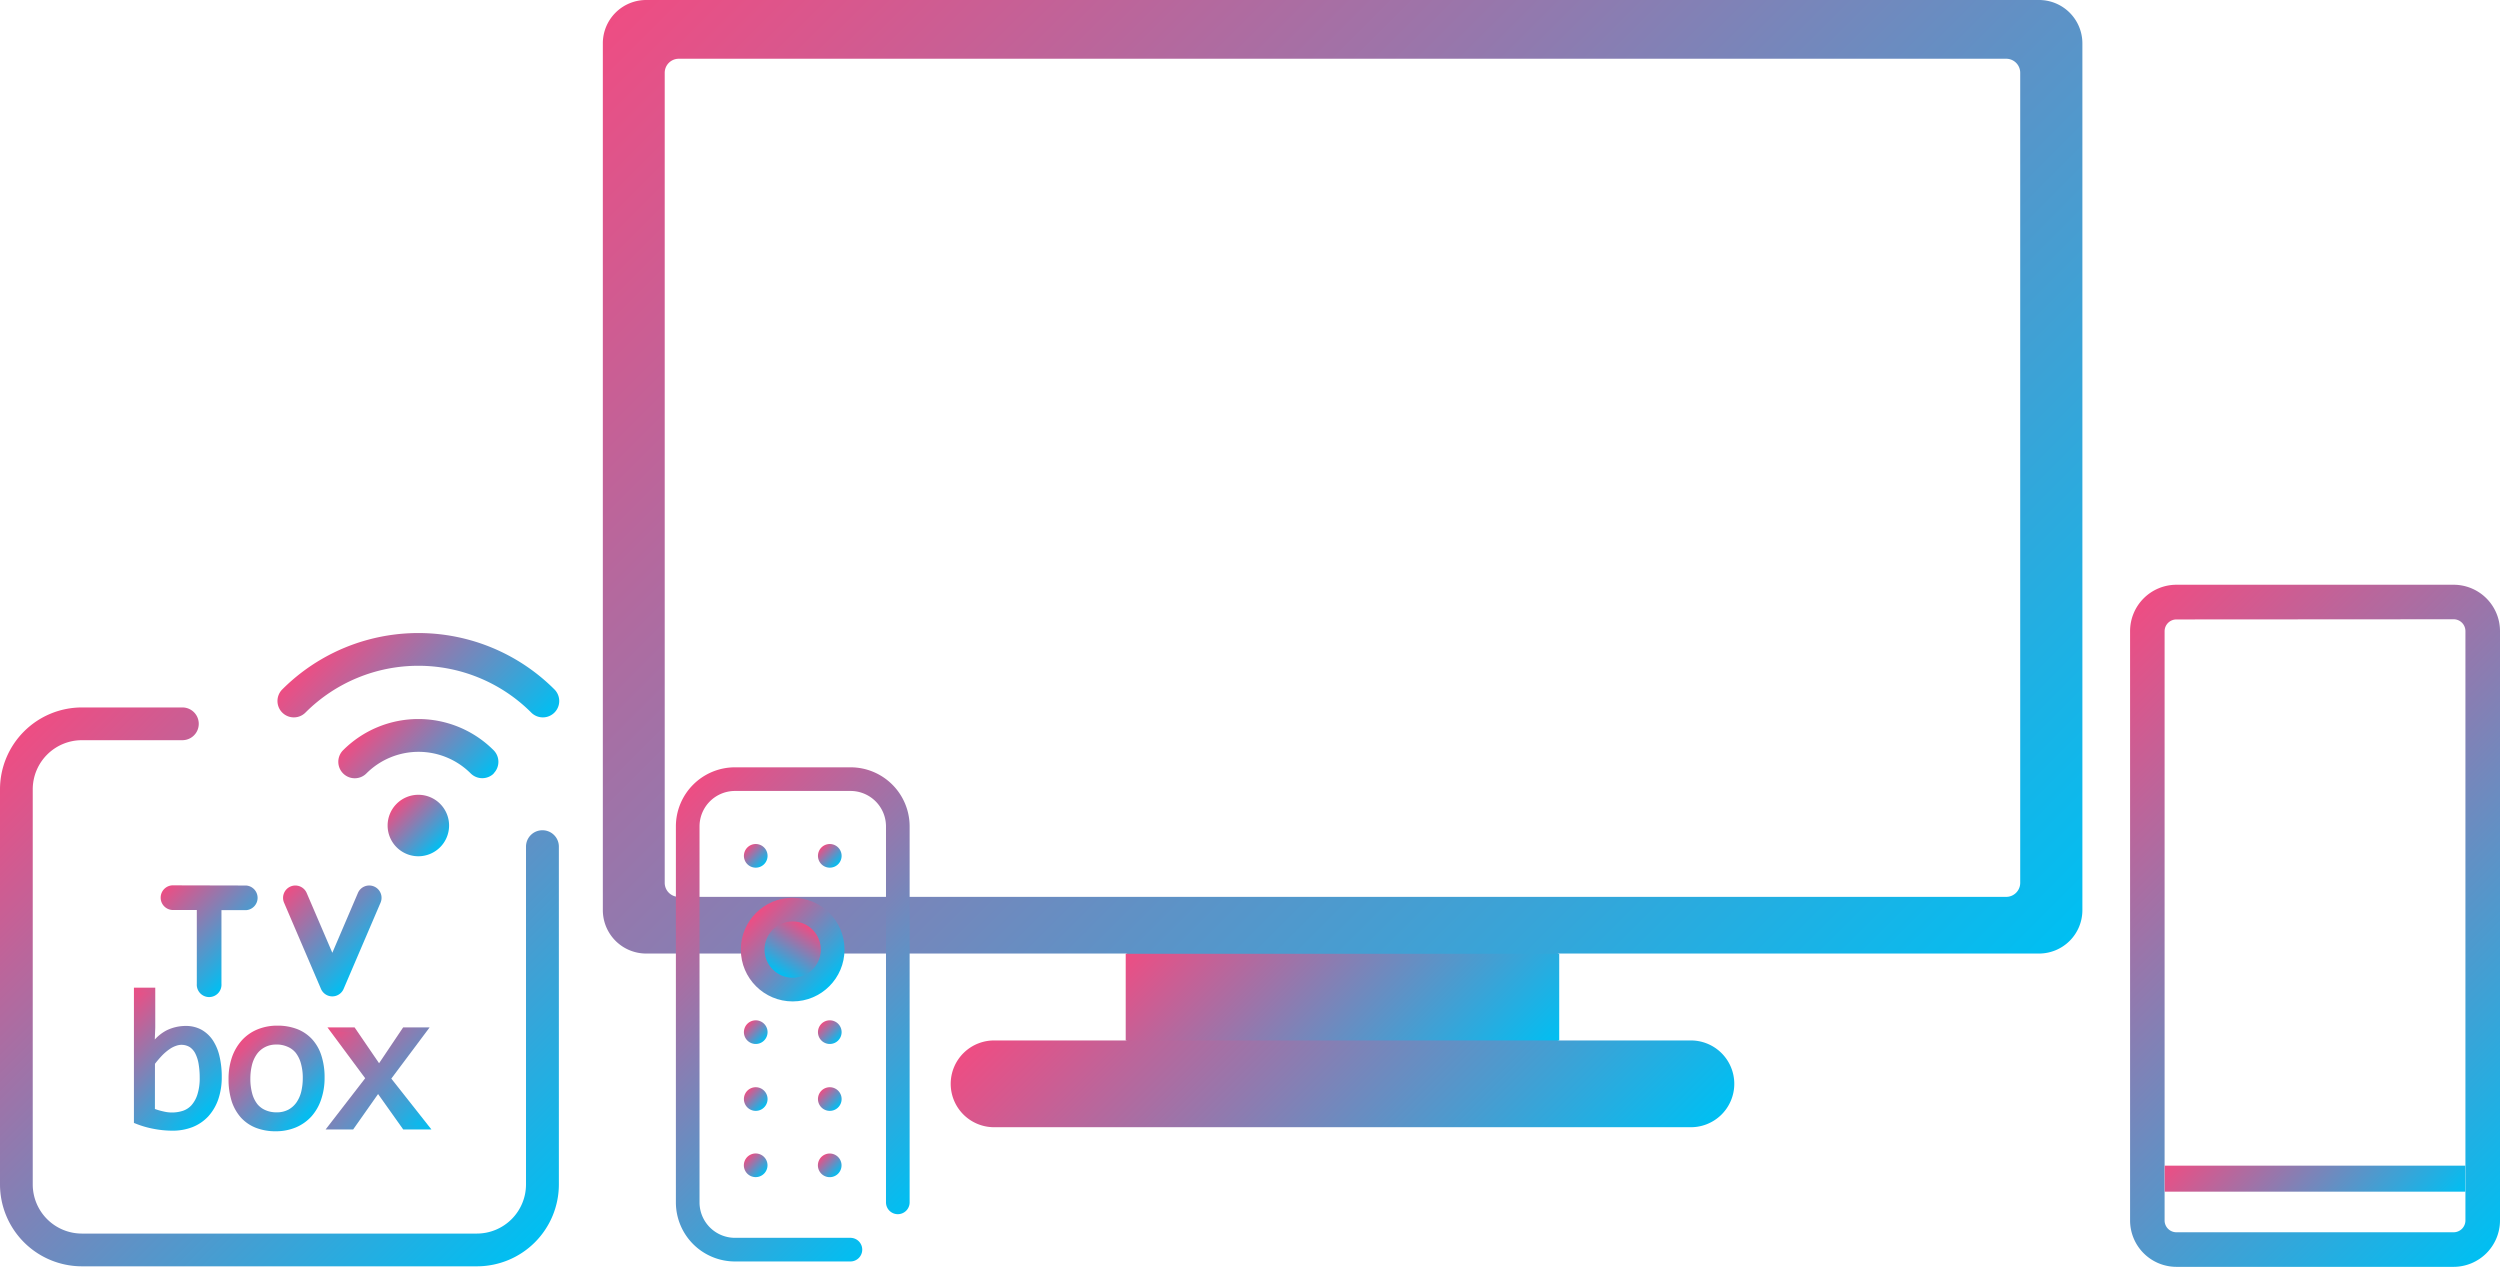 <svg xmlns="http://www.w3.org/2000/svg" xmlns:xlink="http://www.w3.org/1999/xlink" viewBox="0 0 423 214.35"><defs><style>.cls-1{fill:url(#Gradiente_sem_nome_37);}.cls-2{fill:url(#Gradiente_sem_nome_37-2);}.cls-3{fill:url(#Gradiente_sem_nome_37-3);}.cls-4{fill:url(#Gradiente_sem_nome_37-4);}.cls-5{fill:url(#Gradiente_sem_nome_37-5);}.cls-6{fill:url(#Gradiente_sem_nome_37-6);}.cls-7{fill:url(#Gradiente_sem_nome_37-7);}.cls-8{fill:url(#Gradiente_sem_nome_37-8);}.cls-9{fill:url(#Gradiente_sem_nome_37-9);}.cls-10{fill:url(#Gradiente_sem_nome_37-10);}.cls-11{fill:url(#Gradiente_sem_nome_37-11);}.cls-12{fill:url(#Gradiente_sem_nome_37-12);}.cls-13{fill:url(#Gradiente_sem_nome_37-13);}.cls-14{fill:url(#Gradiente_sem_nome_40);}.cls-15{fill:url(#Gradiente_sem_nome_37-14);}.cls-16{fill:url(#Gradiente_sem_nome_37-15);}.cls-17{fill:url(#Gradiente_sem_nome_37-16);}.cls-18{fill:url(#Gradiente_sem_nome_37-17);}.cls-19{fill:url(#Gradiente_sem_nome_37-18);}.cls-20{fill:url(#Gradiente_sem_nome_37-19);}.cls-21{fill:url(#Gradiente_sem_nome_37-20);}.cls-22{fill:url(#Gradiente_sem_nome_37-21);}.cls-23{fill:url(#Gradiente_sem_nome_37-22);}.cls-24{fill:url(#Gradiente_sem_nome_37-23);}.cls-25{fill:url(#Gradiente_sem_nome_37-24);}.cls-26{fill:url(#Gradiente_sem_nome_37-25);}.cls-27{fill:url(#Gradiente_sem_nome_37-26);}.cls-28{fill:url(#Gradiente_sem_nome_37-27);}</style><linearGradient id="Gradiente_sem_nome_37" x1="192.62" y1="148.85" x2="261.68" y2="217.91" gradientUnits="userSpaceOnUse"><stop offset="0" stop-color="#ee4d83"/><stop offset="1" stop-color="#00bff2"/></linearGradient><linearGradient id="Gradiente_sem_nome_37-2" x1="126.36" y1="-20.1" x2="327.94" y2="181.48" xlink:href="#Gradiente_sem_nome_37"/><linearGradient id="Gradiente_sem_nome_37-3" x1="205.14" y1="146.71" x2="249.15" y2="190.72" xlink:href="#Gradiente_sem_nome_37"/><linearGradient id="Gradiente_sem_nome_37-4" x1="106.26" y1="143.77" x2="160.33" y2="197.85" xlink:href="#Gradiente_sem_nome_37"/><linearGradient id="Gradiente_sem_nome_37-5" x1="126.45" y1="173.23" x2="129.28" y2="176.06" xlink:href="#Gradiente_sem_nome_37"/><linearGradient id="Gradiente_sem_nome_37-6" x1="138.97" y1="173.23" x2="141.8" y2="176.06" xlink:href="#Gradiente_sem_nome_37"/><linearGradient id="Gradiente_sem_nome_37-7" x1="126.45" y1="143.4" x2="129.28" y2="146.23" xlink:href="#Gradiente_sem_nome_37"/><linearGradient id="Gradiente_sem_nome_37-8" x1="138.97" y1="143.4" x2="141.8" y2="146.23" xlink:href="#Gradiente_sem_nome_37"/><linearGradient id="Gradiente_sem_nome_37-9" x1="126.44" y1="184.49" x2="129.28" y2="187.33" xlink:href="#Gradiente_sem_nome_37"/><linearGradient id="Gradiente_sem_nome_37-10" x1="138.97" y1="184.5" x2="141.8" y2="187.33" xlink:href="#Gradiente_sem_nome_37"/><linearGradient id="Gradiente_sem_nome_37-11" x1="126.44" y1="195.76" x2="129.28" y2="198.6" xlink:href="#Gradiente_sem_nome_37"/><linearGradient id="Gradiente_sem_nome_37-12" x1="138.97" y1="195.76" x2="141.8" y2="198.6" xlink:href="#Gradiente_sem_nome_37"/><linearGradient id="Gradiente_sem_nome_37-13" x1="127.93" y1="154.47" x2="140.32" y2="166.86" xlink:href="#Gradiente_sem_nome_37"/><linearGradient id="Gradiente_sem_nome_40" x1="131.75" y1="164.79" x2="136.5" y2="156.55" gradientUnits="userSpaceOnUse"><stop offset="0" stop-color="#00bff2"/><stop offset="1" stop-color="#ee4d83"/></linearGradient><linearGradient id="Gradiente_sem_nome_37-14" x1="0.49" y1="127.33" x2="86.93" y2="213.77" xlink:href="#Gradiente_sem_nome_37"/><linearGradient id="Gradiente_sem_nome_37-15" x1="28.7" y1="149.37" x2="42.07" y2="162.74" xlink:href="#Gradiente_sem_nome_37"/><linearGradient id="Gradiente_sem_nome_37-16" x1="49.54" y1="149.37" x2="62.91" y2="162.74" xlink:href="#Gradiente_sem_nome_37"/><linearGradient id="Gradiente_sem_nome_37-17" x1="18.45" y1="172.03" x2="34.98" y2="188.55" xlink:href="#Gradiente_sem_nome_37"/><linearGradient id="Gradiente_sem_nome_37-18" x1="18.05" y1="171.67" x2="35.22" y2="188.84" xlink:href="#Gradiente_sem_nome_37"/><linearGradient id="Gradiente_sem_nome_37-19" x1="40.89" y1="176.57" x2="52.7" y2="188.37" xlink:href="#Gradiente_sem_nome_37"/><linearGradient id="Gradiente_sem_nome_37-20" x1="40.63" y1="176.31" x2="52.96" y2="188.64" xlink:href="#Gradiente_sem_nome_37"/><linearGradient id="Gradiente_sem_nome_37-21" x1="55.9" y1="174.47" x2="72.2" y2="190.76" xlink:href="#Gradiente_sem_nome_37"/><linearGradient id="Gradiente_sem_nome_37-22" x1="55.34" y1="173.91" x2="72.77" y2="191.34" xlink:href="#Gradiente_sem_nome_37"/><linearGradient id="Gradiente_sem_nome_37-23" x1="67.11" y1="136" x2="74.46" y2="143.35" xlink:href="#Gradiente_sem_nome_37"/><linearGradient id="Gradiente_sem_nome_37-24" x1="63.43" y1="121.55" x2="78.13" y2="136.25" xlink:href="#Gradiente_sem_nome_37"/><linearGradient id="Gradiente_sem_nome_37-25" x1="58.29" y1="106.12" x2="83.27" y2="131.1" xlink:href="#Gradiente_sem_nome_37"/><linearGradient id="Gradiente_sem_nome_37-26" x1="349.5" y1="114.44" x2="433.9" y2="198.84" xlink:href="#Gradiente_sem_nome_37"/><linearGradient id="Gradiente_sem_nome_37-27" x1="377.89" y1="185.62" x2="405.52" y2="213.25" xlink:href="#Gradiente_sem_nome_37"/></defs><title>devices</title><g id="Camada_2" data-name="Camada 2"><g id="Camada_5" data-name="Camada 5"><path class="cls-1" d="M285.83,176.05h-22L254,173.6H198.78l-8.31,2.45h-22a7.34,7.34,0,1,0,0,14.67H285.83a7.34,7.34,0,1,0,0-14.67Z"/><path class="cls-2" d="M345,0H109.29A7.33,7.33,0,0,0,102,7.34V154a7.34,7.34,0,0,0,7.33,7.34h81.18l9.29,2.93H254l9.78-2.93H345a7.34,7.34,0,0,0,7.34-7.34V7.34A7.34,7.34,0,0,0,345,0Zm-3.18,149.38a2.37,2.37,0,0,1-2.37,2.37H114.85a2.38,2.38,0,0,1-2.38-2.37V12.31a2.38,2.38,0,0,1,2.38-2.37h224.6a2.37,2.37,0,0,1,2.37,2.37Z"/><path class="cls-3" d="M190.47,176.05h73.35V161.38H190.47Z"/><path class="cls-4" d="M153.91,139.83v63.61a2,2,0,1,1-4,0V139.83a6,6,0,0,0-6-6H124.36a6,6,0,0,0-6,6v63.61a6,6,0,0,0,6,6h19.53a2,2,0,0,1,0,4H124.36a10,10,0,0,1-10-10V139.83a10,10,0,0,1,10-10h19.53A10,10,0,0,1,153.91,139.83Z"/><path class="cls-5" d="M127.47,172.68a2,2,0,1,0,2.4,2A2,2,0,0,0,127.47,172.68Z"/><path class="cls-6" d="M140,172.68a2,2,0,1,0,2.4,2A2,2,0,0,0,140,172.68Z"/><path class="cls-7" d="M127.47,142.85a2,2,0,1,0,2.4,2A2,2,0,0,0,127.47,142.85Z"/><path class="cls-8" d="M140,142.85a2,2,0,1,0,2.4,2A2,2,0,0,0,140,142.85Z"/><path class="cls-9" d="M127.47,184a2,2,0,1,0,2.4,2A2,2,0,0,0,127.47,184Z"/><path class="cls-10" d="M140,184a2,2,0,1,0,2.4,2A2,2,0,0,0,140,184Z"/><path class="cls-11" d="M125.86,197.18a2,2,0,1,0,3.42-1.42A2,2,0,0,0,125.86,197.18Z"/><path class="cls-12" d="M139.62,195.33a2,2,0,1,0,2.73,1.46,2,2,0,0,0-2.73-1.46Z"/><circle class="cls-13" cx="134.12" cy="160.67" r="8.77"/><circle class="cls-14" cx="134.12" cy="160.67" r="4.76"/><path class="cls-15" d="M91.79,140.48A2.77,2.77,0,0,0,89,143.25v57.16a8.32,8.32,0,0,1-8.31,8.31H13.86a8.32,8.32,0,0,1-8.32-8.31V133.55a8.32,8.32,0,0,1,8.32-8.31h17a2.77,2.77,0,1,0,0-5.54h-17A13.87,13.87,0,0,0,0,133.55v66.86a13.87,13.87,0,0,0,13.86,13.85H80.71a13.86,13.86,0,0,0,13.85-13.85V143.25a2.77,2.77,0,0,0-2.77-2.77Z"/><path class="cls-16" d="M29.13,149.8a2.09,2.09,0,0,0,0,4.17H33.3v12.5a2.09,2.09,0,1,0,4.17,0V154h4.17a2.09,2.09,0,0,0,0-4.17Z"/><path class="cls-17" d="M49.15,150a2.09,2.09,0,0,0-1.09,2.73l6.25,14.59a2.08,2.08,0,0,0,3.83,0l6.25-14.59a2.08,2.08,0,0,0-3.83-1.64l-4.33,10.12-4.34-10.12A2.09,2.09,0,0,0,49.15,150Z"/><path class="cls-18" d="M37.1,182.18a11.06,11.06,0,0,1-.57,3.68,7.68,7.68,0,0,1-1.61,2.74,7,7,0,0,1-2.54,1.73,9,9,0,0,1-3.37.6,16.35,16.35,0,0,1-3-.28,15.09,15.09,0,0,1-3-.89V167.49h2.86v6.4L25.72,177a7.43,7.43,0,0,1,2.64-2.35,6.86,6.86,0,0,1,3-.68,5.08,5.08,0,0,1,2.48.59,5.18,5.18,0,0,1,1.79,1.67,7.78,7.78,0,0,1,1.09,2.6A14.84,14.84,0,0,1,37.1,182.18Zm-2.93.13a13.62,13.62,0,0,0-.19-2.39,5.83,5.83,0,0,0-.6-1.85,3.2,3.2,0,0,0-1.05-1.21,2.67,2.67,0,0,0-1.53-.44,3.87,3.87,0,0,0-1.1.17,4.49,4.49,0,0,0-1.16.58,8.7,8.7,0,0,0-1.27,1.07,16.05,16.05,0,0,0-1.42,1.65v8a10.51,10.51,0,0,0,1.71.52,7.55,7.55,0,0,0,1.66.19,5.58,5.58,0,0,0,1.88-.31,3.85,3.85,0,0,0,1.58-1.05,5.08,5.08,0,0,0,1.09-1.94A9.51,9.51,0,0,0,34.17,182.31Z"/><path class="cls-19" d="M29,191.31A16.93,16.93,0,0,1,26,191a16,16,0,0,1-3.11-.91l-.23-.09V167.11h3.61v6.78l-.08,2a7.16,7.16,0,0,1,2.05-1.58,7.38,7.38,0,0,1,3.19-.72,5.45,5.45,0,0,1,2.66.64A5.65,5.65,0,0,1,36,176a8.29,8.29,0,0,1,1.14,2.72,15,15,0,0,1,.38,3.49,11.48,11.48,0,0,1-.59,3.8,8.37,8.37,0,0,1-1.69,2.88,7.37,7.37,0,0,1-2.68,1.82A9.34,9.34,0,0,1,29,191.31Zm-5.65-1.8a16,16,0,0,0,2.72.77,11.54,11.54,0,0,0,6.16-.3,6.64,6.64,0,0,0,2.4-1.63,7.39,7.39,0,0,0,1.54-2.62,10.81,10.81,0,0,0,.54-3.55,14,14,0,0,0-.35-3.31,7.47,7.47,0,0,0-1-2.48,5,5,0,0,0-1.66-1.55,4.74,4.74,0,0,0-2.3-.54,6.44,6.44,0,0,0-2.86.64,7.13,7.13,0,0,0-2.5,2.23l-.73,1,.18-4.28v-6H23.36Zm5.86-.52a8.3,8.3,0,0,1-1.74-.2,11.27,11.27,0,0,1-1.77-.54l-.24-.09v-8.4l.08-.1A19.45,19.45,0,0,1,27,178a8.87,8.87,0,0,1,1.33-1.11,4.94,4.94,0,0,1,1.26-.63,3.43,3.43,0,0,1,2.95.32,3.57,3.57,0,0,1,1.17,1.34,6.34,6.34,0,0,1,.64,2,14.29,14.29,0,0,1,.2,2.45,10,10,0,0,1-.42,3.12A5.69,5.69,0,0,1,33,187.51a4.25,4.25,0,0,1-1.73,1.14A5.89,5.89,0,0,1,29.22,189Zm-3-1.35a10.41,10.41,0,0,0,1.42.41,6,6,0,0,0,3.34-.11,3.43,3.43,0,0,0,1.43-.94,5,5,0,0,0,1-1.81,9.07,9.07,0,0,0,.39-2.88,13.79,13.79,0,0,0-.19-2.32,6.1,6.1,0,0,0-.56-1.75,2.88,2.88,0,0,0-.93-1.07,2.68,2.68,0,0,0-2.31-.22,4.2,4.2,0,0,0-1.06.53,8.63,8.63,0,0,0-1.21,1A17,17,0,0,0,26.22,180Z"/><path class="cls-20" d="M54.54,182.34a11,11,0,0,1-.54,3.53,7.82,7.82,0,0,1-1.57,2.75A7.09,7.09,0,0,1,50,190.4a8.33,8.33,0,0,1-3.32.63,8.64,8.64,0,0,1-3.19-.55,6.38,6.38,0,0,1-2.38-1.62,7.28,7.28,0,0,1-1.5-2.65,11.84,11.84,0,0,1-.52-3.64,10.59,10.59,0,0,1,.55-3.51,7.8,7.8,0,0,1,1.56-2.73,7.19,7.19,0,0,1,2.48-1.78,8.38,8.38,0,0,1,3.33-.63,8.62,8.62,0,0,1,3.18.55,6.52,6.52,0,0,1,2.39,1.61A7.08,7.08,0,0,1,54,178.72,11.5,11.5,0,0,1,54.54,182.34Zm-2.93.13a9.31,9.31,0,0,0-.34-2.67,5.28,5.28,0,0,0-1-1.91,3.92,3.92,0,0,0-1.52-1.15,5,5,0,0,0-2-.39,4.41,4.41,0,0,0-2.19.51,4.3,4.3,0,0,0-1.5,1.34,5.76,5.76,0,0,0-.86,2,9.76,9.76,0,0,0-.27,2.32,9.46,9.46,0,0,0,.34,2.69,5.28,5.28,0,0,0,1,1.91,3.93,3.93,0,0,0,1.51,1.15,5,5,0,0,0,2,.39,4.55,4.55,0,0,0,2.2-.5,4.18,4.18,0,0,0,1.49-1.34,5.76,5.76,0,0,0,.86-2A9.89,9.89,0,0,0,51.61,182.47Z"/><path class="cls-21" d="M46.63,191.41a9.1,9.1,0,0,1-3.32-.58,6.78,6.78,0,0,1-2.53-1.72,7.78,7.78,0,0,1-1.58-2.78,12.32,12.32,0,0,1-.53-3.76,11.28,11.28,0,0,1,.56-3.63,8.4,8.4,0,0,1,1.64-2.86,7.35,7.35,0,0,1,2.61-1.87,8.74,8.74,0,0,1,3.48-.67,9.17,9.17,0,0,1,3.32.58,6.8,6.8,0,0,1,2.52,1.71,7.41,7.41,0,0,1,1.58,2.78,11.86,11.86,0,0,1,.54,3.73,11.18,11.18,0,0,1-.57,3.65,8.22,8.22,0,0,1-1.63,2.88,7.48,7.48,0,0,1-2.62,1.87A8.73,8.73,0,0,1,46.63,191.41ZM47,174.3a8,8,0,0,0-3.18.6,6.65,6.65,0,0,0-2.35,1.68,7.73,7.73,0,0,0-1.49,2.6,10.44,10.44,0,0,0-.52,3.39,11.37,11.37,0,0,0,.5,3.52,6.67,6.67,0,0,0,1.42,2.51,6,6,0,0,0,2.24,1.53,8.34,8.34,0,0,0,3.05.52,7.93,7.93,0,0,0,3.17-.6,6.65,6.65,0,0,0,2.35-1.68,7.32,7.32,0,0,0,1.49-2.62,10.56,10.56,0,0,0,.52-3.41,11,11,0,0,0-.5-3.5,6.69,6.69,0,0,0-1.41-2.5A6.1,6.1,0,0,0,50,174.82,8.28,8.28,0,0,0,47,174.3ZM46.79,189a5.37,5.37,0,0,1-2.16-.42A4.32,4.32,0,0,1,43,187.31a5.81,5.81,0,0,1-1-2.05,9.76,9.76,0,0,1-.35-2.79,10,10,0,0,1,.28-2.41,6.32,6.32,0,0,1,.91-2.08,4.8,4.8,0,0,1,1.62-1.45,4.87,4.87,0,0,1,2.38-.55,5.36,5.36,0,0,1,2.15.42,4.27,4.27,0,0,1,1.66,1.26,5.69,5.69,0,0,1,1,2,10,10,0,0,1,.35,2.77,10.73,10.73,0,0,1-.28,2.44,6,6,0,0,1-.92,2.07,4.64,4.64,0,0,1-1.62,1.46A4.92,4.92,0,0,1,46.79,189Zm0-12.26a4,4,0,0,0-2,.46,3.84,3.84,0,0,0-1.37,1.22,5.44,5.44,0,0,0-.8,1.83,9.53,9.53,0,0,0-.26,2.23,9.43,9.43,0,0,0,.32,2.58,5.09,5.09,0,0,0,.89,1.79,3.65,3.65,0,0,0,1.37,1,4.61,4.61,0,0,0,1.86.36,4.19,4.19,0,0,0,2-.46,4,4,0,0,0,1.37-1.23,5.48,5.48,0,0,0,.8-1.82,9.72,9.72,0,0,0,.26-2.26,8.89,8.89,0,0,0-.33-2.56,5.12,5.12,0,0,0-.89-1.78,3.61,3.61,0,0,0-1.38-1A4.59,4.59,0,0,0,46.79,176.73Z"/><path class="cls-22" d="M72.23,190.73h-3.8L64,184.43l-4.41,6.3h-3.7l6.4-8.29-6.11-8.22h3.67l4.34,6.35,4.27-6.35H72l-6.2,8.29Z"/><path class="cls-23" d="M73,191.11H68.23l-4.26-6-4.22,6H55.09l6.7-8.67-6.38-8.6H60l4.14,6.06,4.07-6.06h4.48l-6.48,8.66Zm-4.38-.75h2.83l-6.16-7.85,5.92-7.92H68.63l-4.46,6.65-4.55-6.65H56.9l5.83,7.86-6.11,7.91h2.74L64,183.78Z"/><path class="cls-24" d="M74.46,136a5.2,5.2,0,1,1-7.35,0A5.2,5.2,0,0,1,74.46,136Z"/><path class="cls-25" d="M83.52,130.86a2.78,2.78,0,0,0,0-3.92,18,18,0,0,0-25.47,0A2.77,2.77,0,1,0,62,130.86a12.48,12.48,0,0,1,17.64,0,2.78,2.78,0,0,0,3.92,0Z"/><path class="cls-26" d="M47.76,116.65a2.77,2.77,0,0,0,3.92,3.92,27,27,0,0,1,38.21,0,2.77,2.77,0,0,0,3.92-3.92A32.56,32.56,0,0,0,47.76,116.65Z"/><path class="cls-27" d="M415.15,214.35h-46.9a7.85,7.85,0,0,1-7.84-7.85V106.78a7.85,7.85,0,0,1,7.84-7.84h46.9a7.85,7.85,0,0,1,7.85,7.84V206.5A7.86,7.86,0,0,1,415.15,214.35Zm-46.9-109.54a2,2,0,0,0-2,2V206.5a2,2,0,0,0,2,2h46.9a2,2,0,0,0,2-2V106.78a2,2,0,0,0-2-2Z"/><rect class="cls-28" x="366.27" y="197.23" width="50.86" height="4.4"/></g></g></svg>